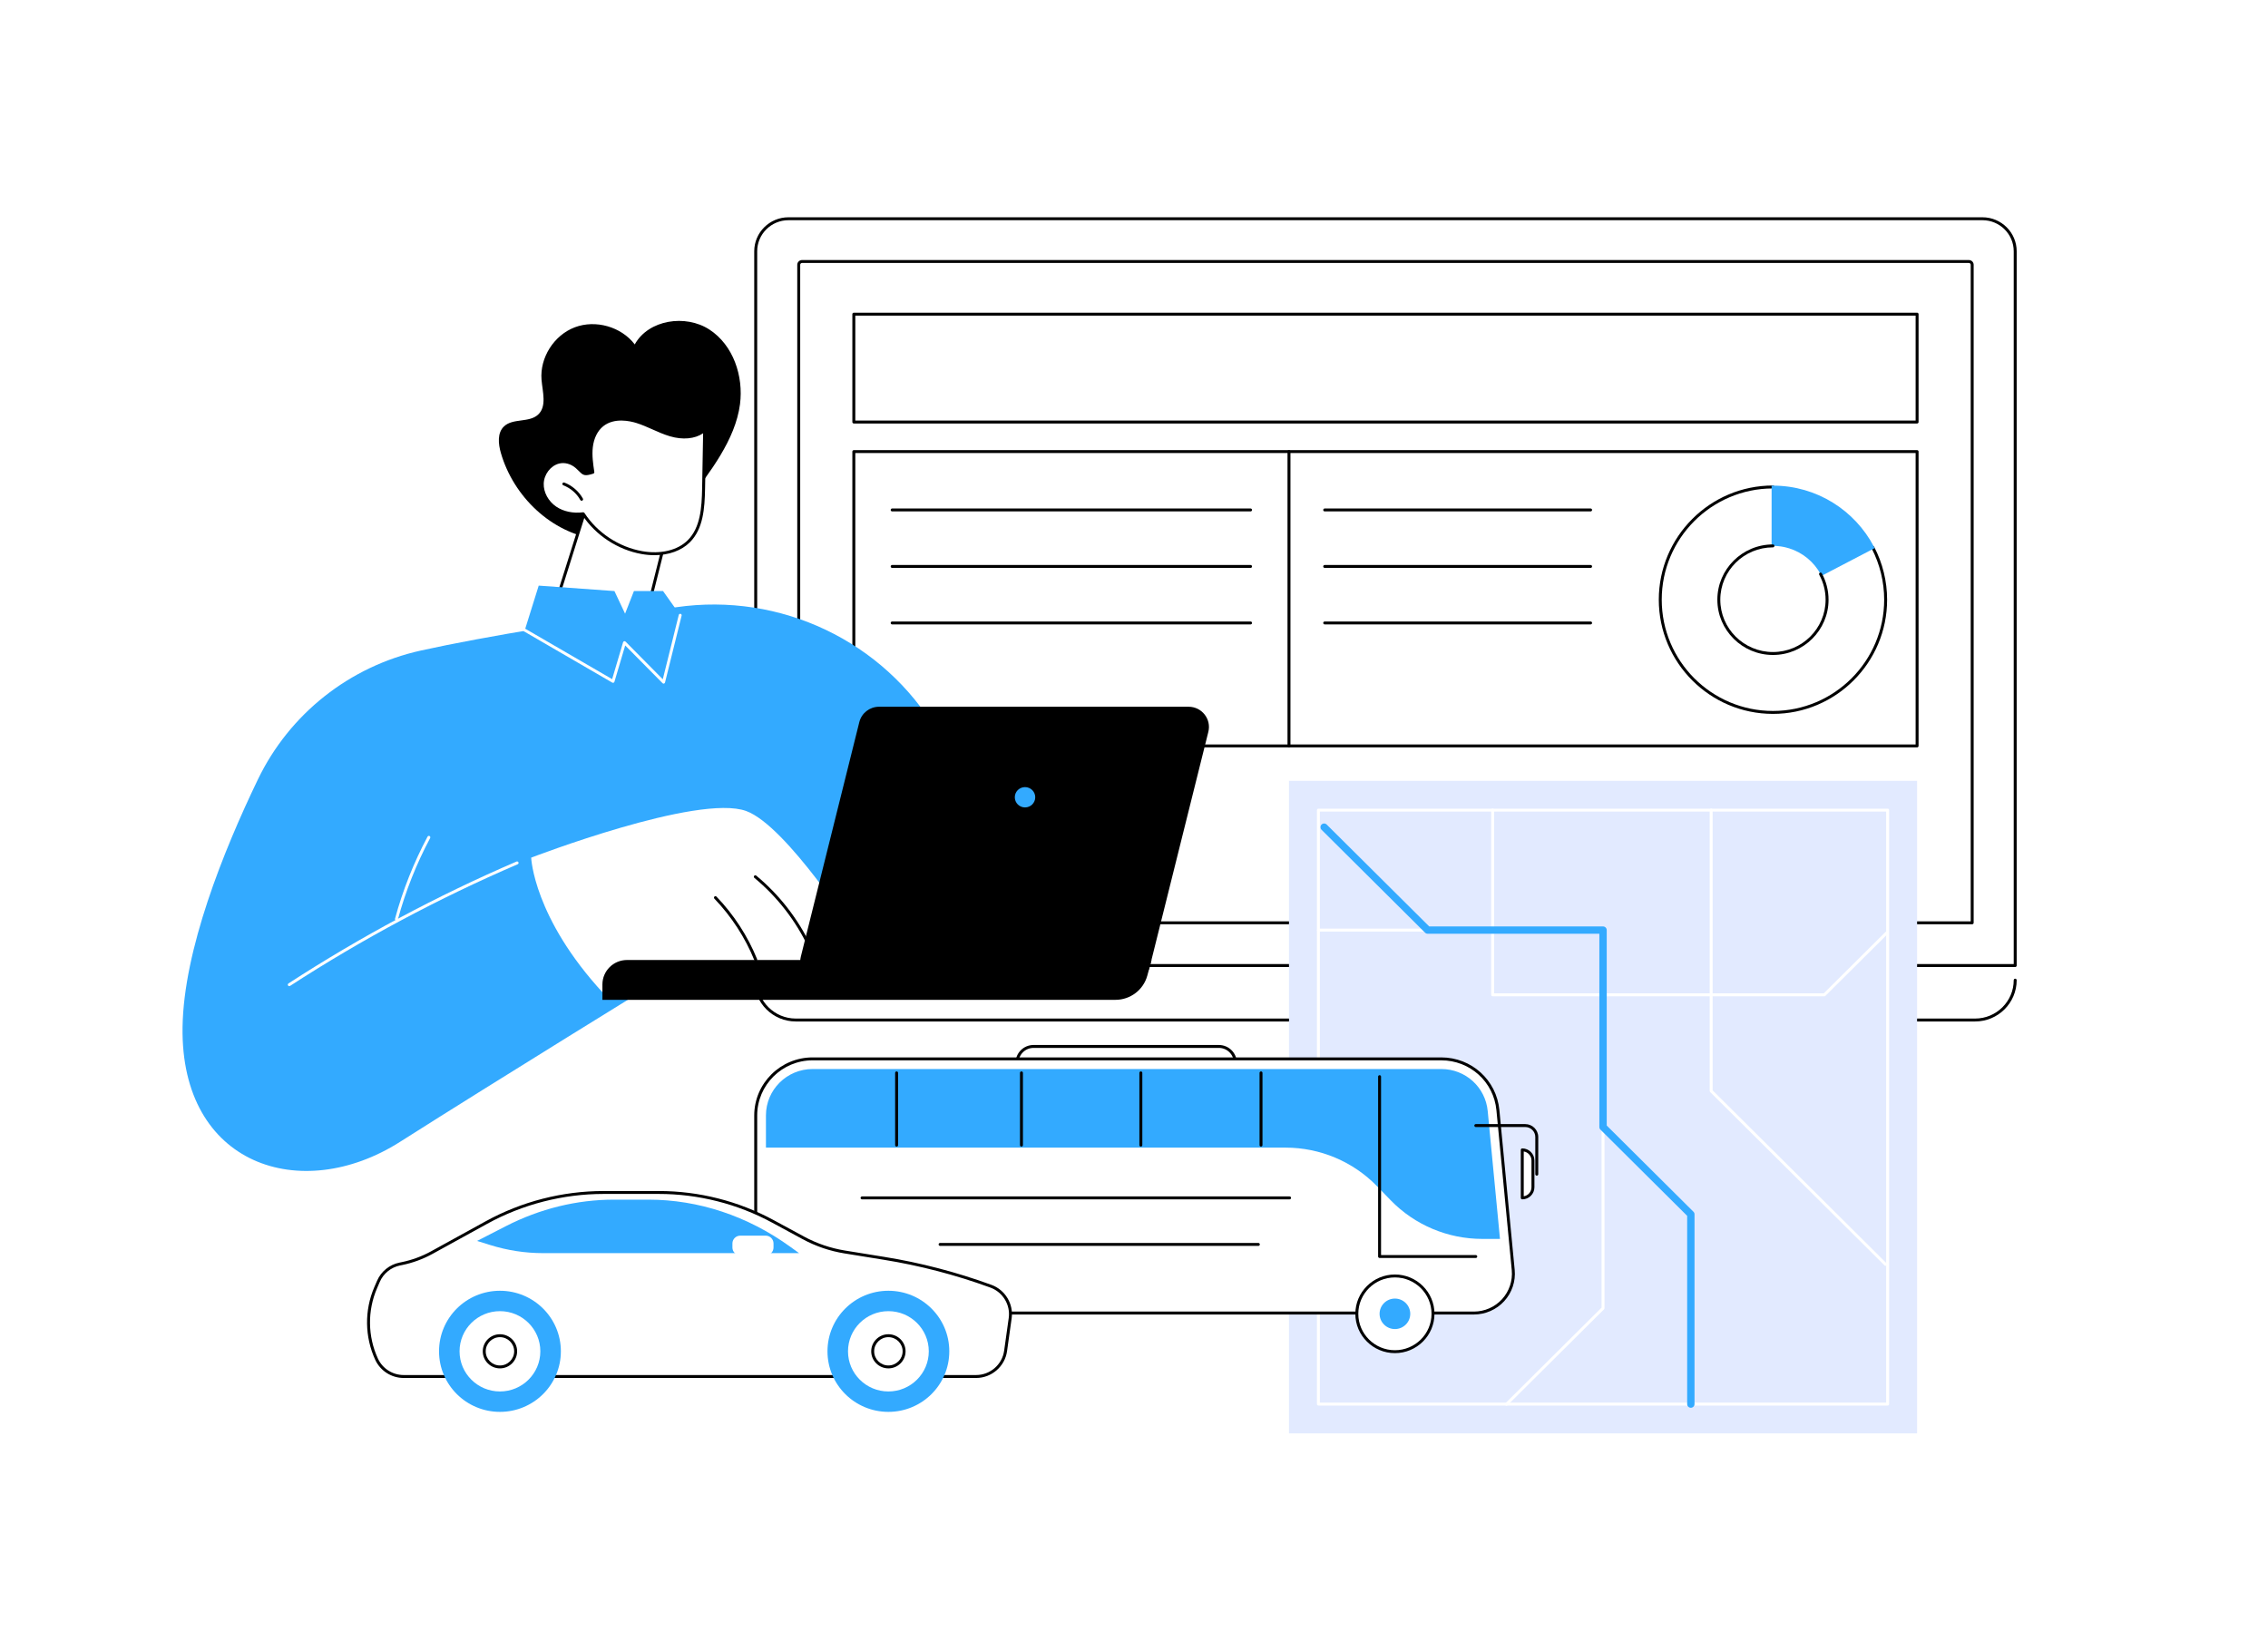 <svg width="169" height="123" viewBox="0 0 169 123" fill="none" xmlns="http://www.w3.org/2000/svg">
<path d="M169.099 123.334H-1V-1.335H169.099V123.334Z" fill="white"/>
<path d="M148.874 71.149H59.978L56.312 71.68V73.041C56.312 74.681 57.65 76.01 59.299 76.01H147.176C148.826 76.01 150.163 74.681 150.163 73.041V71.952L148.874 71.149Z" fill="white"/>
<path d="M150.163 71.953H56.312V18.725C56.312 17.386 57.404 16.301 58.75 16.301H147.726C149.072 16.301 150.163 17.386 150.163 18.725V71.953Z" fill="white"/>
<path d="M56.422 71.843H150.053V18.725C150.053 17.449 149.009 16.41 147.725 16.41H58.75C57.466 16.41 56.422 17.449 56.422 18.725V71.843ZM150.163 72.062H56.312C56.251 72.062 56.202 72.013 56.202 71.953V18.725C56.202 17.328 57.345 16.192 58.75 16.192H147.725C149.13 16.192 150.273 17.328 150.273 18.725V71.953C150.273 72.013 150.223 72.062 150.163 72.062Z" fill="black"/>
<path d="M59.627 68.657H146.848V19.731C146.848 19.657 146.788 19.597 146.714 19.597H59.761C59.688 19.597 59.627 19.657 59.627 19.731V68.657ZM146.957 68.875H59.517C59.457 68.875 59.408 68.826 59.408 68.766V19.731C59.408 19.537 59.567 19.379 59.761 19.379H146.714C146.909 19.379 147.067 19.537 147.067 19.731V68.766C147.067 68.826 147.018 68.875 146.957 68.875Z" fill="black"/>
<path d="M147.176 76.12H59.299C57.592 76.12 56.202 74.739 56.202 73.041C56.202 72.981 56.251 72.932 56.312 72.932C56.372 72.932 56.422 72.981 56.422 73.041C56.422 74.618 57.712 75.902 59.299 75.902H147.176C148.763 75.902 150.053 74.618 150.053 73.041C150.053 72.981 150.102 72.932 150.163 72.932C150.223 72.932 150.273 72.981 150.273 73.041C150.273 74.739 148.884 76.12 147.176 76.12Z" fill="black"/>
<path d="M142.852 31.45H63.623V23.411H142.852V31.45Z" fill="white"/>
<path d="M63.733 31.341H142.743V23.52H63.733V31.341ZM142.852 31.558H63.623C63.562 31.558 63.513 31.51 63.513 31.45V23.411C63.513 23.351 63.562 23.302 63.623 23.302H142.852C142.913 23.302 142.962 23.351 142.962 23.411V31.45C142.962 31.51 142.913 31.558 142.852 31.558Z" fill="black"/>
<path d="M142.852 55.587H63.623V33.652H142.852V55.587Z" fill="white"/>
<path d="M63.733 55.477H142.743V33.761H63.733V55.477ZM142.852 55.695H63.623C63.562 55.695 63.513 55.646 63.513 55.587V33.652C63.513 33.592 63.562 33.543 63.623 33.543H142.852C142.913 33.543 142.962 33.592 142.962 33.652V55.587C142.962 55.646 142.913 55.695 142.852 55.695Z" fill="black"/>
<path d="M132.111 44.689V36.289C127.474 36.289 123.715 40.05 123.715 44.689C123.715 49.328 127.474 53.089 132.111 53.089C136.748 53.089 140.508 49.328 140.508 44.689C140.508 43.287 140.164 41.965 139.557 40.803L132.111 44.689Z" fill="white"/>
<path d="M139.557 40.803L132.111 36.289C127.474 36.289 123.715 40.05 123.715 44.689C123.715 49.328 127.474 53.089 132.111 53.089C136.748 53.089 140.508 49.328 140.508 44.689C140.508 43.287 140.164 41.965 139.557 40.803Z" fill="white"/>
<path d="M132.08 36.399C127.525 36.415 123.824 40.128 123.824 44.689C123.824 49.261 127.542 52.98 132.111 52.98C136.681 52.98 140.399 49.261 140.399 44.689C140.399 43.365 140.079 42.049 139.473 40.88L132.08 36.399ZM132.111 53.198C127.421 53.198 123.605 49.381 123.605 44.689C123.605 39.997 127.421 36.18 132.111 36.18C132.132 36.18 132.151 36.186 132.169 36.197L139.614 40.71C139.631 40.72 139.645 40.735 139.654 40.753C140.284 41.959 140.618 43.321 140.618 44.689C140.618 49.381 136.802 53.198 132.111 53.198Z" fill="black"/>
<path d="M139.557 40.803C138.155 38.12 135.347 36.289 132.111 36.289V44.689L139.557 40.803Z" fill="#33AAFF" stroke="#33AAFF" stroke-width="0.2"/>
<path d="M136.144 44.689C136.144 46.904 134.339 48.699 132.111 48.699C129.884 48.699 128.078 46.904 128.078 44.689C128.078 42.475 129.884 40.679 132.111 40.679C134.339 40.679 136.144 42.475 136.144 44.689Z" fill="white"/>
<path d="M132.111 48.808C129.827 48.808 127.969 46.96 127.969 44.689C127.969 42.418 129.827 40.571 132.111 40.571C132.172 40.571 132.221 40.62 132.221 40.679C132.221 40.74 132.172 40.789 132.111 40.789C129.948 40.789 128.188 42.538 128.188 44.689C128.188 46.84 129.948 48.589 132.111 48.589C134.274 48.589 136.035 46.84 136.035 44.689C136.035 44.04 135.871 43.397 135.561 42.83C135.532 42.777 135.552 42.711 135.605 42.682C135.658 42.653 135.725 42.673 135.754 42.726C136.081 43.325 136.254 44.004 136.254 44.689C136.254 46.96 134.396 48.808 132.111 48.808Z" fill="black"/>
<path d="M96.049 55.695C95.988 55.695 95.939 55.646 95.939 55.587V33.652C95.939 33.592 95.988 33.543 96.049 33.543C96.109 33.543 96.158 33.592 96.158 33.652V55.587C96.158 55.646 96.109 55.695 96.049 55.695Z" fill="black"/>
<path d="M93.186 38.11H66.479C66.418 38.11 66.37 38.061 66.37 38.001C66.37 37.941 66.418 37.892 66.479 37.892H93.186C93.246 37.892 93.295 37.941 93.295 38.001C93.295 38.061 93.246 38.11 93.186 38.11Z" fill="black"/>
<path d="M118.524 38.11H98.71C98.649 38.11 98.6 38.061 98.6 38.001C98.6 37.941 98.649 37.892 98.71 37.892H118.524C118.584 37.892 118.634 37.941 118.634 38.001C118.634 38.061 118.584 38.11 118.524 38.11Z" fill="black"/>
<path d="M93.186 42.321H66.479C66.418 42.321 66.37 42.272 66.37 42.212C66.37 42.151 66.418 42.103 66.479 42.103H93.186C93.246 42.103 93.295 42.151 93.295 42.212C93.295 42.272 93.246 42.321 93.186 42.321Z" fill="black"/>
<path d="M118.524 42.321H98.71C98.649 42.321 98.6 42.272 98.6 42.212C98.6 42.151 98.649 42.103 98.71 42.103H118.524C118.584 42.103 118.634 42.151 118.634 42.212C118.634 42.272 118.584 42.321 118.524 42.321Z" fill="black"/>
<path d="M93.186 46.531H66.479C66.418 46.531 66.37 46.483 66.37 46.422C66.37 46.362 66.418 46.313 66.479 46.313H93.186C93.246 46.313 93.295 46.362 93.295 46.422C93.295 46.483 93.246 46.531 93.186 46.531Z" fill="black"/>
<path d="M118.524 46.531H98.71C98.649 46.531 98.6 46.483 98.6 46.422C98.6 46.362 98.649 46.313 98.71 46.313H118.524C118.584 46.313 118.634 46.362 118.634 46.422C118.634 46.483 118.584 46.531 118.524 46.531Z" fill="black"/>
<path d="M52.862 24.559C51.085 23.403 48.324 23.818 47.298 25.666C46.296 24.349 44.385 23.803 42.832 24.39C41.28 24.978 40.218 26.65 40.352 28.296C40.426 29.202 40.764 30.281 40.094 30.899C39.426 31.515 38.215 31.148 37.556 31.774C37.044 32.259 37.129 33.087 37.325 33.762C38.262 37 41.087 39.726 44.447 40.174C47.015 40.518 49.764 39.365 51.312 37.298C52.883 35.201 54.794 32.782 55.141 30.123C55.413 28.029 54.64 25.715 52.862 24.559Z" fill="black"/>
<path d="M40.497 47.89L43.665 37.83L49.791 39.342L47.775 47.38L40.497 47.89Z" fill="white"/>
<path d="M43.739 37.96L40.65 47.77L47.688 47.277L49.658 39.421L43.739 37.96ZM40.497 47.999C40.464 47.999 40.432 47.984 40.411 47.958C40.388 47.93 40.381 47.892 40.392 47.857L43.56 37.797C43.578 37.742 43.635 37.71 43.691 37.724L49.818 39.236C49.846 39.243 49.87 39.261 49.885 39.285C49.9 39.31 49.905 39.34 49.898 39.368L47.882 47.406C47.87 47.452 47.831 47.486 47.783 47.489L40.505 47.999C40.502 47.999 40.499 47.999 40.497 47.999Z" fill="black"/>
<path d="M44.177 35.191C44.085 34.571 43.993 33.942 44.064 33.32C44.135 32.697 44.391 32.071 44.882 31.678C45.582 31.118 46.597 31.149 47.453 31.417C48.31 31.684 49.092 32.154 49.953 32.407C50.814 32.66 51.837 32.655 52.507 32.06C52.48 33.51 52.454 34.959 52.428 36.409C52.403 37.801 52.317 39.343 51.33 40.331C50.452 41.21 49.065 41.397 47.838 41.181C46.061 40.868 44.434 39.792 43.457 38.284C42.742 38.377 41.984 38.249 41.388 37.846C40.792 37.443 40.382 36.748 40.406 36.031C40.431 35.315 40.934 34.617 41.633 34.44C42.113 34.318 42.606 34.481 42.971 34.796C43.502 35.256 43.404 35.437 44.177 35.191Z" fill="white"/>
<path d="M43.457 38.175C43.494 38.175 43.529 38.194 43.55 38.225C44.506 39.702 46.117 40.767 47.857 41.073C49.229 41.315 50.499 41.009 51.252 40.254C52.188 39.317 52.292 37.839 52.318 36.407L52.393 32.287C51.778 32.706 50.874 32.792 49.922 32.512C49.47 32.379 49.035 32.185 48.615 31.998C48.228 31.826 47.828 31.648 47.42 31.521C46.952 31.374 45.773 31.105 44.951 31.762C44.526 32.102 44.25 32.659 44.173 33.332C44.103 33.945 44.196 34.57 44.286 35.175C44.293 35.228 44.262 35.278 44.211 35.295C43.568 35.5 43.455 35.423 43.163 35.128C43.091 35.056 43.01 34.974 42.899 34.878C42.537 34.565 42.073 34.44 41.66 34.545C41.032 34.704 40.54 35.345 40.516 36.035C40.494 36.682 40.86 37.357 41.45 37.756C41.986 38.118 42.712 38.271 43.443 38.176C43.448 38.175 43.453 38.175 43.457 38.175ZM48.761 41.372C48.455 41.372 48.139 41.344 47.819 41.288C46.042 40.975 44.396 39.898 43.403 38.401C42.634 38.486 41.898 38.323 41.326 37.936C40.676 37.496 40.272 36.747 40.297 36.028C40.324 35.244 40.886 34.516 41.606 34.334C42.089 34.211 42.626 34.354 43.043 34.714C43.16 34.815 43.248 34.904 43.319 34.976C43.549 35.208 43.596 35.255 44.055 35.115C43.968 34.525 43.885 33.917 43.955 33.307C44.039 32.577 44.343 31.968 44.813 31.593C45.45 31.083 46.425 30.981 47.486 31.313C47.906 31.444 48.312 31.625 48.704 31.799C49.118 31.983 49.546 32.174 49.984 32.303C50.965 32.591 51.88 32.47 52.434 31.979C52.466 31.95 52.513 31.943 52.552 31.961C52.592 31.979 52.617 32.019 52.616 32.062L52.538 36.411C52.511 37.888 52.402 39.413 51.408 40.407C50.783 41.034 49.832 41.372 48.761 41.372Z" fill="black"/>
<path d="M43.338 37.316C43.299 37.316 43.262 37.295 43.242 37.259C42.968 36.766 42.506 36.367 41.975 36.166C41.919 36.145 41.891 36.081 41.912 36.025C41.934 35.969 41.997 35.941 42.054 35.962C42.632 36.181 43.135 36.615 43.434 37.154C43.463 37.207 43.444 37.273 43.391 37.302C43.374 37.311 43.356 37.316 43.338 37.316Z" fill="black"/>
<path d="M73.559 60.209C72.762 59.335 71.339 57.082 69.814 54.502C65.842 47.778 58.162 44.127 50.401 45.249C43.825 46.2 36.256 47.393 31.361 48.478C26.041 49.656 21.568 53.204 19.214 58.09C16.627 63.461 13.69 70.791 13.603 76.533C13.445 86.849 22.443 89.768 29.796 85.098C37.149 80.428 49.19 73.022 49.19 73.022L62.693 71.398L68.001 63.589L76.379 70.524C78.746 70.079 78.938 56.391 78.938 56.391C78.938 56.391 74.463 61.201 73.559 60.209Z" fill="#33AAFF"/>
<path d="M29.541 68.598C29.532 68.598 29.522 68.597 29.513 68.595C29.454 68.579 29.42 68.519 29.435 68.461C30.011 66.343 30.826 64.286 31.859 62.347C31.888 62.294 31.954 62.274 32.008 62.302C32.061 62.33 32.081 62.396 32.053 62.45C31.028 64.374 30.218 66.415 29.647 68.518C29.634 68.567 29.59 68.598 29.541 68.598Z" fill="white"/>
<path d="M21.555 73.486C21.52 73.486 21.485 73.469 21.463 73.437C21.43 73.387 21.445 73.319 21.495 73.286C26.875 69.794 32.592 66.738 38.488 64.203C38.544 64.178 38.608 64.204 38.632 64.26C38.656 64.314 38.631 64.379 38.575 64.403C32.691 66.934 26.984 69.984 21.615 73.469C21.597 73.481 21.576 73.486 21.555 73.486Z" fill="white"/>
<path d="M63.869 69.797C63.869 69.797 58.614 61.533 55.603 60.437C52.009 59.126 39.581 63.912 39.581 63.912C39.581 63.912 39.747 68.376 44.965 74.023C44.965 74.023 64.046 71.737 63.869 69.797Z" fill="white"/>
<path d="M60.321 70.633C60.281 70.633 60.241 70.61 60.222 70.571C59.286 68.596 57.9 66.815 56.212 65.419C56.166 65.381 56.159 65.312 56.198 65.266C56.237 65.22 56.306 65.213 56.352 65.252C58.064 66.668 59.471 68.475 60.42 70.478C60.446 70.532 60.423 70.597 60.368 70.623C60.353 70.63 60.337 70.633 60.321 70.633Z" fill="black"/>
<path d="M56.312 71.621C56.269 71.621 56.227 71.595 56.21 71.552C55.526 69.866 54.496 68.281 53.232 66.968C53.19 66.924 53.192 66.855 53.235 66.814C53.279 66.772 53.349 66.774 53.39 66.817C54.674 68.15 55.719 69.759 56.414 71.471C56.436 71.526 56.409 71.59 56.353 71.613C56.34 71.618 56.326 71.621 56.312 71.621Z" fill="black"/>
<path d="M46.578 45.731L45.785 44.046L40.142 43.64L39.105 46.958L45.68 50.775L46.535 47.89L49.448 50.835L50.685 45.848L49.408 44.046H47.237L46.578 45.731Z" fill="#33AAFF"/>
<path d="M49.448 50.944C49.419 50.944 49.39 50.933 49.37 50.911L46.587 48.099L45.785 50.805C45.776 50.837 45.752 50.863 45.721 50.876C45.689 50.888 45.654 50.886 45.625 50.869L39.05 47.052C38.998 47.022 38.98 46.955 39.011 46.903C39.041 46.851 39.108 46.833 39.16 46.864L45.614 50.61L46.429 47.859C46.44 47.822 46.47 47.794 46.508 47.784C46.546 47.775 46.585 47.786 46.613 47.814L49.388 50.619L50.579 45.822C50.593 45.764 50.653 45.728 50.711 45.742C50.77 45.757 50.806 45.816 50.791 45.875L49.554 50.861C49.544 50.899 49.515 50.93 49.477 50.94C49.467 50.943 49.457 50.944 49.448 50.944Z" fill="white"/>
<path d="M83.119 74.507H44.889V73.362C44.889 72.355 45.709 71.539 46.722 71.539H85.807L85.493 72.698C85.204 73.765 84.23 74.507 83.119 74.507Z" fill="black"/>
<path d="M84.209 73.163H61.144C60.159 73.163 59.436 72.244 59.673 71.293L64.032 53.81C64.2 53.138 64.807 52.666 65.504 52.666H88.568C89.553 52.666 90.277 53.585 90.04 54.536L85.68 72.019C85.513 72.691 84.906 73.163 84.209 73.163Z" fill="black"/>
<path d="M77.141 59.412C77.141 59.83 76.8 60.169 76.379 60.169C75.959 60.169 75.618 59.83 75.618 59.412C75.618 58.994 75.959 58.655 76.379 58.655C76.8 58.655 77.141 58.994 77.141 59.412Z" fill="#33AAFF"/>
<path d="M142.852 106.814H96.049V58.189H142.852V106.814Z" fill="#E2EAFF"/>
<path d="M98.352 104.524H140.548V60.479H98.352V104.524ZM140.659 104.742H98.242C98.181 104.742 98.133 104.693 98.133 104.633V60.37C98.133 60.31 98.181 60.261 98.242 60.261H140.659C140.719 60.261 140.768 60.31 140.768 60.37V104.633C140.768 104.693 140.719 104.742 140.659 104.742Z" fill="white"/>
<path d="M140.508 94.334C140.48 94.334 140.452 94.324 140.43 94.302L127.43 81.377C127.409 81.357 127.398 81.329 127.398 81.3V60.37C127.398 60.31 127.447 60.261 127.507 60.261C127.568 60.261 127.617 60.31 127.617 60.37V81.255L140.585 94.148C140.628 94.19 140.628 94.26 140.585 94.302C140.564 94.324 140.536 94.334 140.508 94.334Z" fill="white"/>
<path d="M112.253 104.754C112.225 104.754 112.196 104.743 112.175 104.722C112.132 104.679 112.132 104.61 112.175 104.568L119.341 97.444V69.42H98.242C98.181 69.42 98.133 69.371 98.133 69.311C98.133 69.251 98.181 69.202 98.242 69.202H119.45C119.511 69.202 119.56 69.251 119.56 69.311V97.489C119.56 97.517 119.548 97.545 119.528 97.566L112.33 104.722C112.309 104.743 112.281 104.754 112.253 104.754Z" fill="white"/>
<path d="M135.944 74.242H111.224C111.163 74.242 111.114 74.193 111.114 74.133V60.37C111.114 60.31 111.163 60.261 111.224 60.261C111.284 60.261 111.334 60.31 111.334 60.37V74.023H135.898L140.489 69.459C140.531 69.416 140.601 69.416 140.644 69.459C140.687 69.502 140.687 69.571 140.644 69.614L136.021 74.21C136 74.23 135.972 74.242 135.944 74.242Z" fill="white"/>
<path d="M125.993 104.906C125.841 104.906 125.719 104.784 125.719 104.633V90.603L119.256 84.178C119.205 84.127 119.176 84.058 119.176 83.986V69.583H106.384C106.311 69.583 106.242 69.555 106.19 69.504L98.474 61.832C98.367 61.726 98.367 61.553 98.474 61.447C98.581 61.34 98.754 61.34 98.861 61.447L106.498 69.038H119.45C119.602 69.038 119.725 69.16 119.725 69.311V83.873L126.186 90.297C126.238 90.349 126.267 90.418 126.267 90.49V104.633C126.267 104.784 126.144 104.906 125.993 104.906Z" fill="#33AAFF"/>
<path d="M75.785 80.231H92.051V79.2C92.051 78.527 91.502 77.981 90.825 77.981H77.011C76.335 77.981 75.785 78.527 75.785 79.2V80.231Z" fill="white"/>
<path d="M75.895 80.122H91.941V79.2C91.941 78.588 91.441 78.09 90.825 78.09H77.011C76.396 78.09 75.895 78.588 75.895 79.2V80.122ZM92.052 80.34H75.785C75.725 80.34 75.676 80.291 75.676 80.231V79.2C75.676 78.468 76.275 77.872 77.011 77.872H90.825C91.562 77.872 92.161 78.468 92.161 79.2V80.231C92.161 80.291 92.112 80.34 92.052 80.34Z" fill="black"/>
<path d="M109.827 97.847H59.256C57.63 97.847 56.312 96.537 56.312 94.921V83.122C56.312 80.794 58.21 78.906 60.553 78.906H107.394C109.58 78.906 111.408 80.558 111.615 82.722L112.758 94.643C112.923 96.361 111.563 97.847 109.827 97.847Z" fill="white"/>
<path d="M60.552 79.015C58.275 79.015 56.422 80.858 56.422 83.122V94.921C56.422 96.474 57.693 97.738 59.256 97.738H109.827C110.624 97.738 111.388 97.402 111.924 96.816C112.46 96.23 112.724 95.442 112.649 94.653L111.506 82.732C111.303 80.613 109.535 79.015 107.394 79.015H60.552ZM109.827 97.956H59.256C57.572 97.956 56.202 96.594 56.202 94.921V83.122C56.202 80.737 58.154 78.797 60.552 78.797H107.394C109.649 78.797 111.511 80.48 111.725 82.712L112.867 94.632C112.949 95.482 112.664 96.332 112.086 96.963C111.509 97.594 110.685 97.956 109.827 97.956Z" fill="black"/>
<path d="M96.093 89.375H64.235C64.174 89.375 64.125 89.326 64.125 89.266C64.125 89.206 64.174 89.157 64.235 89.157H96.093C96.153 89.157 96.203 89.206 96.203 89.266C96.203 89.326 96.153 89.375 96.093 89.375Z" fill="black"/>
<path d="M93.767 92.843H70.05C69.989 92.843 69.94 92.794 69.94 92.734C69.94 92.674 69.989 92.625 70.05 92.625H93.767C93.828 92.625 93.876 92.674 93.876 92.734C93.876 92.794 93.828 92.843 93.767 92.843Z" fill="black"/>
<path d="M110.449 92.323H111.771L110.857 82.793C110.686 81.009 109.197 79.663 107.394 79.663H60.552C58.631 79.663 57.074 81.212 57.074 83.122V85.52H95.791C98.365 85.52 100.828 86.56 102.615 88.401L103.625 89.442C105.412 91.283 107.875 92.323 110.449 92.323Z" fill="#33AAFF"/>
<path d="M109.968 93.744H102.8C102.739 93.744 102.69 93.695 102.69 93.635V80.231C102.69 80.171 102.739 80.122 102.8 80.122C102.861 80.122 102.909 80.171 102.909 80.231V93.526H109.968C110.029 93.526 110.078 93.575 110.078 93.635C110.078 93.695 110.029 93.744 109.968 93.744Z" fill="black"/>
<path d="M93.965 85.443C93.904 85.443 93.855 85.395 93.855 85.334V79.95C93.855 79.89 93.904 79.841 93.965 79.841C94.025 79.841 94.074 79.89 94.074 79.95V85.334C94.074 85.395 94.025 85.443 93.965 85.443Z" fill="black"/>
<path d="M85.01 85.443C84.95 85.443 84.901 85.395 84.901 85.334V79.95C84.901 79.89 84.95 79.841 85.01 79.841C85.071 79.841 85.12 79.89 85.12 79.95V85.334C85.12 85.395 85.071 85.443 85.01 85.443Z" fill="black"/>
<path d="M76.114 85.443C76.054 85.443 76.004 85.395 76.004 85.334V79.95C76.004 79.89 76.054 79.841 76.114 79.841C76.175 79.841 76.224 79.89 76.224 79.95V85.334C76.224 85.395 76.175 85.443 76.114 85.443Z" fill="black"/>
<path d="M66.811 85.443C66.75 85.443 66.701 85.395 66.701 85.334V79.95C66.701 79.89 66.75 79.841 66.811 79.841C66.872 79.841 66.921 79.89 66.921 79.95V85.334C66.921 85.395 66.872 85.443 66.811 85.443Z" fill="black"/>
<path d="M114.513 87.609C114.452 87.609 114.403 87.56 114.403 87.5V84.731C114.403 84.32 114.067 83.986 113.654 83.986H109.968C109.908 83.986 109.859 83.937 109.859 83.876C109.859 83.816 109.908 83.767 109.968 83.767H113.654C114.188 83.767 114.623 84.2 114.623 84.731V87.5C114.623 87.56 114.574 87.609 114.513 87.609Z" fill="black"/>
<path d="M113.432 89.266V85.688C113.871 85.688 114.227 86.042 114.227 86.479V88.475C114.227 88.912 113.871 89.266 113.432 89.266Z" fill="white"/>
<path d="M113.541 85.806V89.148C113.867 89.096 114.118 88.814 114.118 88.475V86.479C114.118 86.14 113.867 85.858 113.541 85.806ZM113.432 89.375C113.371 89.375 113.322 89.326 113.322 89.266V85.688C113.322 85.628 113.371 85.579 113.432 85.579C113.931 85.579 114.337 85.983 114.337 86.479V88.475C114.337 88.971 113.931 89.375 113.432 89.375Z" fill="black"/>
<path d="M67.073 97.905C67.073 99.463 65.802 100.727 64.235 100.727C62.667 100.727 61.397 99.463 61.397 97.905C61.397 96.347 62.667 95.084 64.235 95.084C65.802 95.084 67.073 96.347 67.073 97.905Z" fill="white"/>
<path d="M64.235 95.193C62.731 95.193 61.506 96.41 61.506 97.905C61.506 99.401 62.731 100.618 64.235 100.618C65.739 100.618 66.963 99.401 66.963 97.905C66.963 96.41 65.739 95.193 64.235 95.193ZM64.235 100.835C62.61 100.835 61.287 99.521 61.287 97.905C61.287 96.29 62.61 94.975 64.235 94.975C65.861 94.975 67.183 96.29 67.183 97.905C67.183 99.521 65.861 100.835 64.235 100.835Z" fill="black"/>
<path d="M65.377 97.905C65.377 98.532 64.866 99.041 64.235 99.041C63.604 99.041 63.092 98.532 63.092 97.905C63.092 97.278 63.604 96.769 64.235 96.769C64.866 96.769 65.377 97.278 65.377 97.905Z" fill="#33AAFF"/>
<path d="M106.781 97.905C106.781 99.463 105.51 100.727 103.942 100.727C102.375 100.727 101.104 99.463 101.104 97.905C101.104 96.347 102.375 95.084 103.942 95.084C105.51 95.084 106.781 96.347 106.781 97.905Z" fill="white"/>
<path d="M103.942 95.193C102.438 95.193 101.214 96.41 101.214 97.905C101.214 99.401 102.438 100.618 103.942 100.618C105.447 100.618 106.671 99.401 106.671 97.905C106.671 96.41 105.447 95.193 103.942 95.193ZM103.942 100.835C102.317 100.835 100.994 99.521 100.994 97.905C100.994 96.29 102.317 94.975 103.942 94.975C105.568 94.975 106.89 96.29 106.89 97.905C106.89 99.521 105.568 100.835 103.942 100.835Z" fill="black"/>
<path d="M105.085 97.905C105.085 98.532 104.573 99.041 103.942 99.041C103.311 99.041 102.8 98.532 102.8 97.905C102.8 97.278 103.311 96.769 103.942 96.769C104.573 96.769 105.085 97.278 105.085 97.905Z" fill="#33AAFF"/>
<path d="M72.734 102.576H30.079C29.212 102.576 28.424 102.074 28.062 101.289C27.283 99.6 27.259 97.661 27.996 95.953L28.198 95.486C28.485 94.821 29.081 94.338 29.794 94.193L29.927 94.166C30.715 94.007 31.473 93.729 32.177 93.342L36.24 91.107C38.915 89.635 41.921 88.863 44.978 88.863H49.1C52.066 88.863 54.984 89.603 57.588 91.014L59.856 92.243C60.822 92.766 61.87 93.124 62.956 93.299L65.866 93.768C68.568 94.205 71.222 94.895 73.792 95.832L73.84 95.85C74.821 96.207 75.419 97.196 75.275 98.225L74.932 100.674C74.779 101.764 73.842 102.576 72.734 102.576Z" fill="white"/>
<path d="M59.542 93.383H40.464C39.133 93.383 37.808 93.179 36.522 92.777L35.55 92.474L37.687 91.377C40.233 90.071 42.981 89.397 45.758 89.397H48.318C52.046 89.397 55.701 90.611 58.879 92.904L59.542 93.383Z" fill="#33AAFF"/>
<path d="M55.162 93.547H57.054C57.377 93.547 57.639 93.286 57.639 92.965V92.662C57.639 92.341 57.377 92.08 57.054 92.08H55.162C54.838 92.08 54.576 92.341 54.576 92.662V92.965C54.576 93.286 54.838 93.547 55.162 93.547Z" fill="white"/>
<path d="M44.978 88.972C41.948 88.972 38.945 89.743 36.293 91.202L32.23 93.438C31.516 93.83 30.749 94.112 29.949 94.274L29.816 94.3C29.138 94.438 28.571 94.897 28.298 95.528L28.097 95.996C27.373 97.673 27.397 99.586 28.162 101.244C28.505 101.987 29.257 102.467 30.079 102.467H72.734C73.781 102.467 74.679 101.69 74.823 100.659L75.166 98.21C75.302 97.239 74.728 96.29 73.802 95.952L73.754 95.934C71.197 95.002 68.537 94.31 65.848 93.876L62.938 93.406C61.837 93.229 60.783 92.87 59.803 92.339L57.535 91.11C54.955 89.712 52.038 88.972 49.1 88.972H44.978ZM72.734 102.686H30.079C29.172 102.686 28.341 102.155 27.962 101.335C27.172 99.621 27.147 97.643 27.895 95.91L28.097 95.443C28.398 94.745 29.024 94.238 29.772 94.087L29.905 94.06C30.683 93.902 31.429 93.629 32.123 93.247L36.187 91.011C38.871 89.535 41.91 88.755 44.978 88.755H49.1C52.075 88.755 55.028 89.503 57.64 90.918L59.908 92.147C60.866 92.666 61.897 93.017 62.973 93.191L65.883 93.661C68.586 94.097 71.26 94.793 73.83 95.73L73.878 95.747C74.9 96.12 75.533 97.168 75.383 98.24L75.04 100.689C74.882 101.827 73.89 102.686 72.734 102.686Z" fill="black"/>
<path d="M41.793 100.699C41.793 103.192 39.76 105.212 37.254 105.212C34.747 105.212 32.715 103.192 32.715 100.699C32.715 98.207 34.747 96.187 37.254 96.187C39.76 96.187 41.793 98.207 41.793 100.699Z" fill="#33AAFF"/>
<path d="M40.263 100.699C40.263 102.352 38.916 103.691 37.254 103.691C35.591 103.691 34.244 102.352 34.244 100.699C34.244 99.047 35.591 97.707 37.254 97.707C38.916 97.707 40.263 99.047 40.263 100.699Z" fill="white"/>
<path d="M38.424 100.699C38.424 101.342 37.9 101.863 37.254 101.863C36.607 101.863 36.083 101.342 36.083 100.699C36.083 100.057 36.607 99.536 37.254 99.536C37.9 99.536 38.424 100.057 38.424 100.699Z" fill="white"/>
<path d="M37.254 99.645C36.669 99.645 36.193 100.118 36.193 100.699C36.193 101.281 36.669 101.754 37.254 101.754C37.838 101.754 38.314 101.281 38.314 100.699C38.314 100.118 37.838 99.645 37.254 99.645ZM37.254 101.971C36.548 101.971 35.974 101.401 35.974 100.699C35.974 99.998 36.548 99.427 37.254 99.427C37.959 99.427 38.533 99.998 38.533 100.699C38.533 101.401 37.959 101.971 37.254 101.971Z" fill="black"/>
<path d="M70.737 100.699C70.737 103.192 68.705 105.212 66.198 105.212C63.692 105.212 61.66 103.192 61.66 100.699C61.66 98.207 63.692 96.187 66.198 96.187C68.705 96.187 70.737 98.207 70.737 100.699Z" fill="#33AAFF"/>
<path d="M69.208 100.699C69.208 102.352 67.861 103.691 66.198 103.691C64.536 103.691 63.189 102.352 63.189 100.699C63.189 99.047 64.536 97.707 66.198 97.707C67.861 97.707 69.208 99.047 69.208 100.699Z" fill="white"/>
<path d="M67.369 100.699C67.369 101.342 66.845 101.863 66.198 101.863C65.552 101.863 65.028 101.342 65.028 100.699C65.028 100.057 65.552 99.536 66.198 99.536C66.845 99.536 67.369 100.057 67.369 100.699Z" fill="white"/>
<path d="M66.198 99.645C65.614 99.645 65.138 100.118 65.138 100.699C65.138 101.281 65.614 101.754 66.198 101.754C66.783 101.754 67.259 101.281 67.259 100.699C67.259 100.118 66.783 99.645 66.198 99.645ZM66.198 101.971C65.493 101.971 64.919 101.401 64.919 100.699C64.919 99.998 65.493 99.427 66.198 99.427C66.904 99.427 67.478 99.998 67.478 100.699C67.478 101.401 66.904 101.971 66.198 101.971Z" fill="black"/>
</svg>
